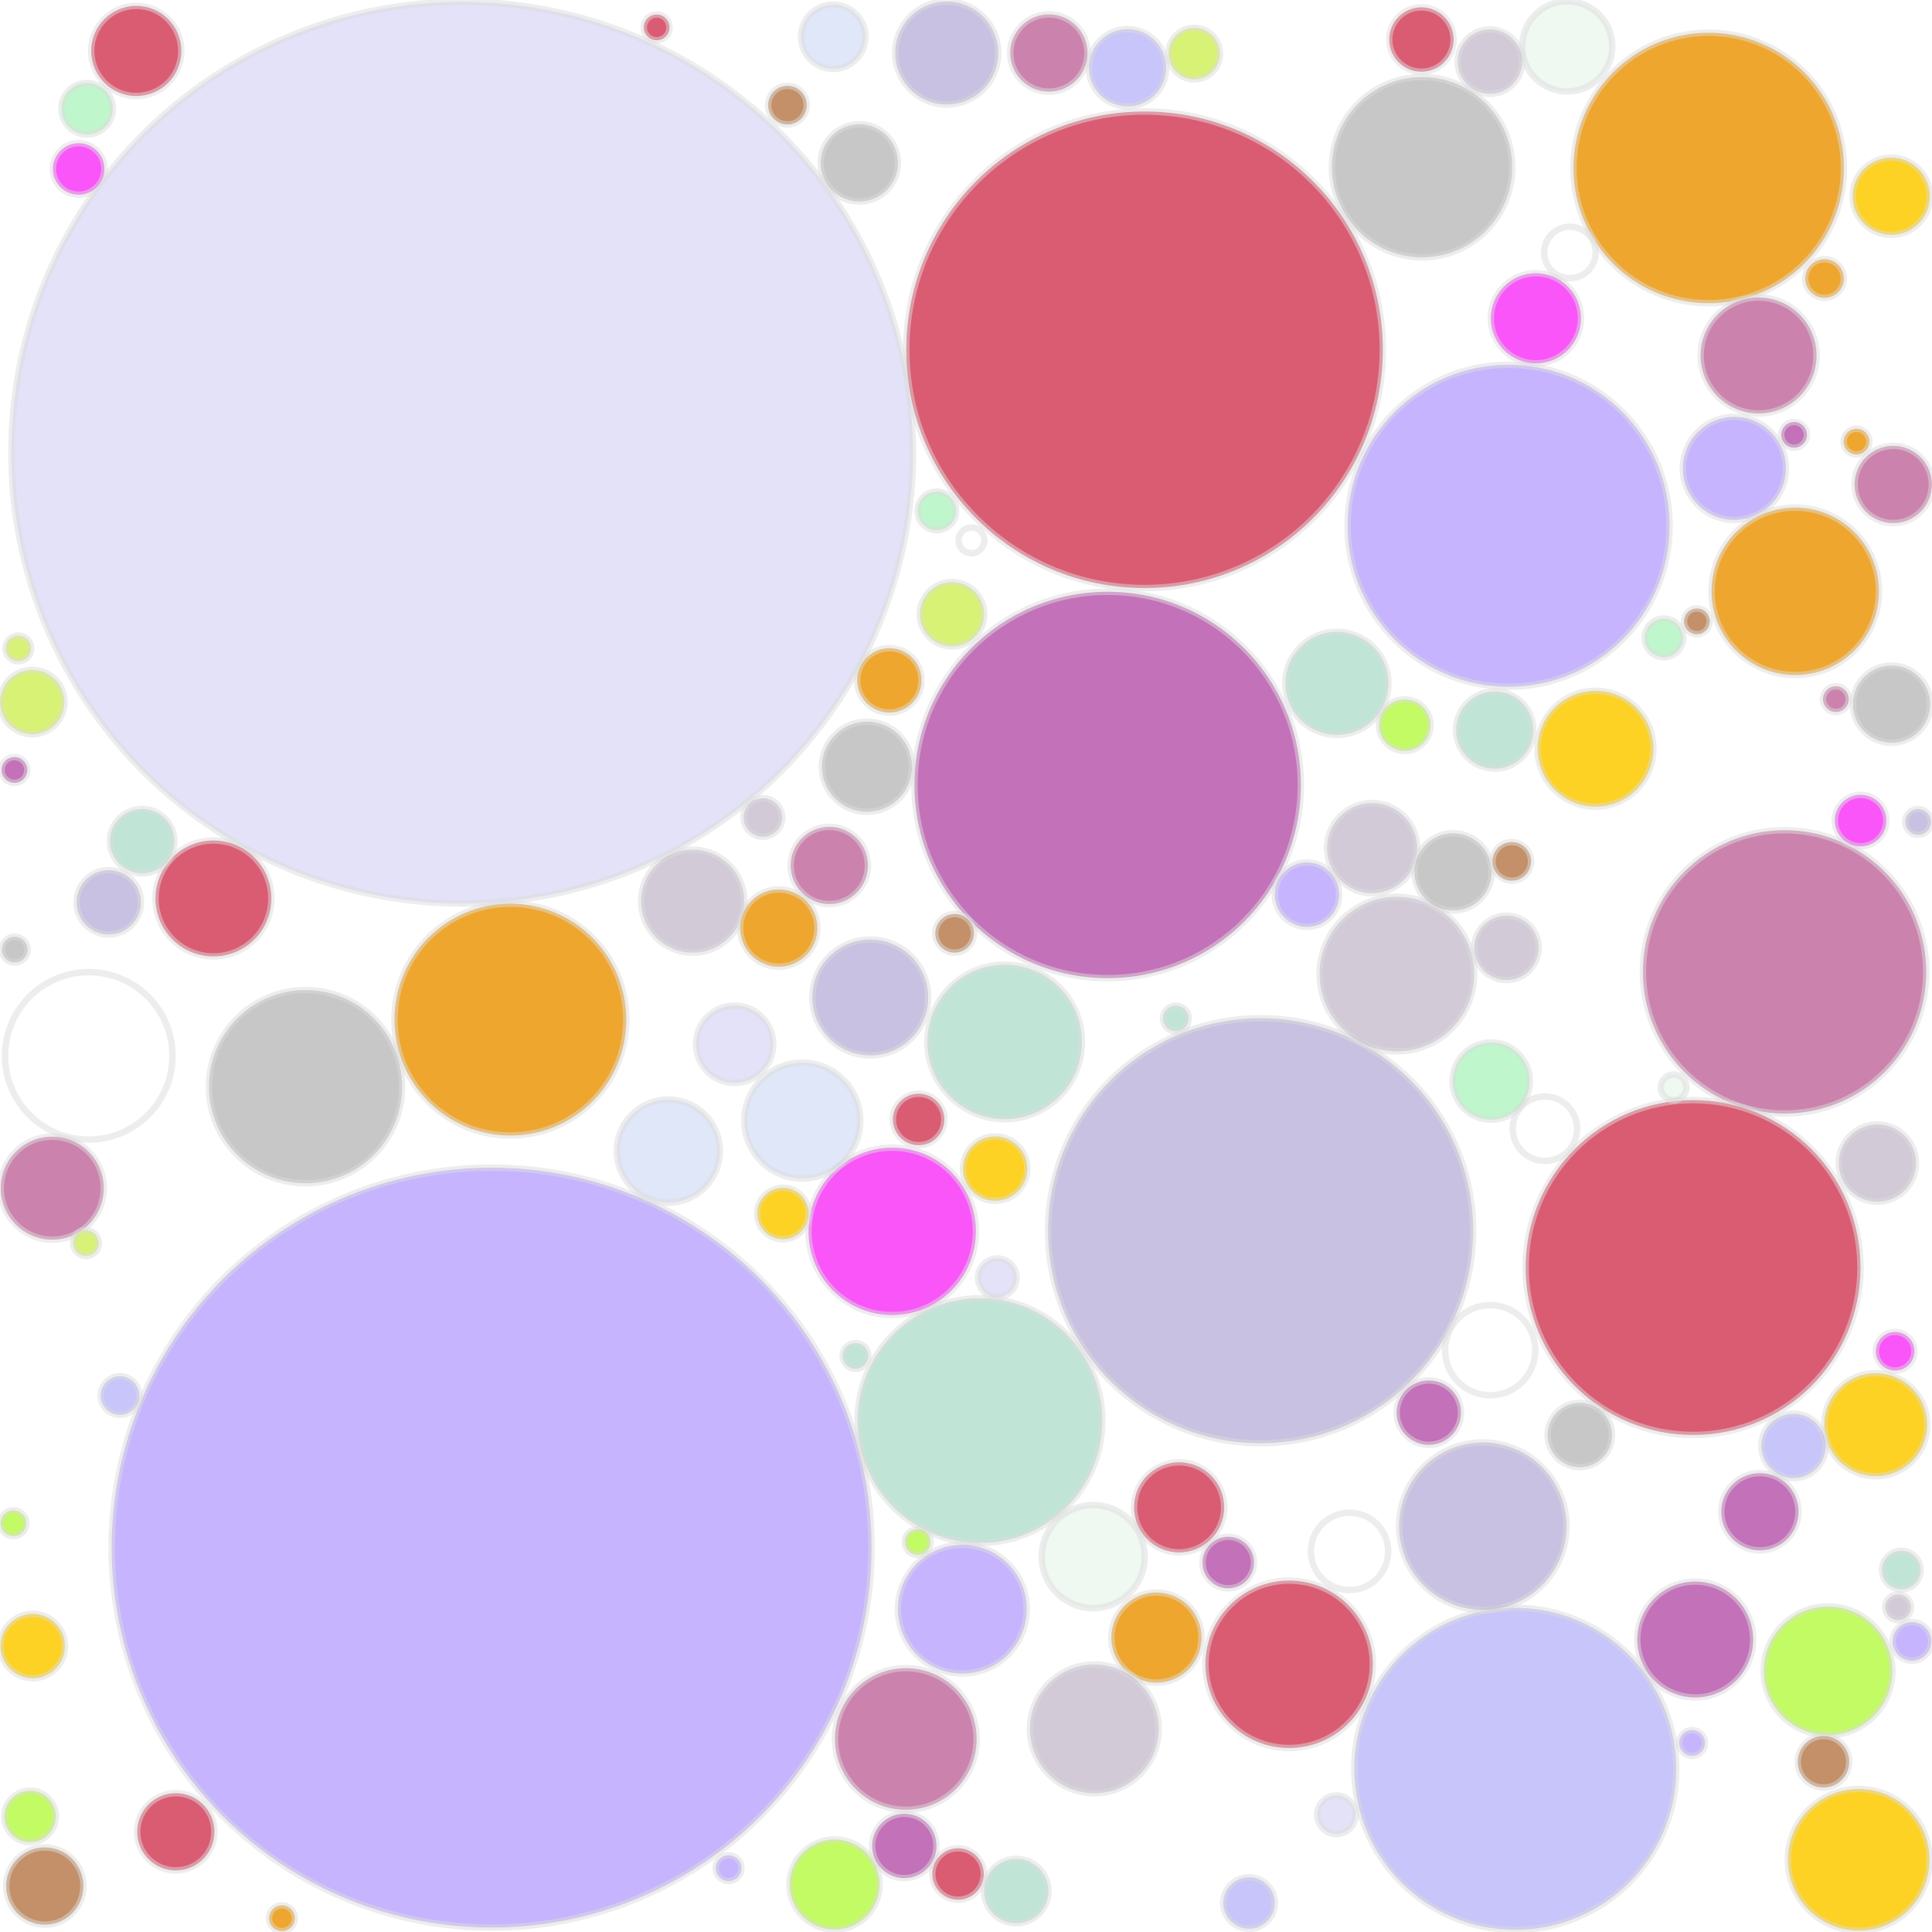 <svg height="300" width="300" xmlns="http://www.w3.org/2000/svg">
<rect fill="#FFF" height="100%" width="100%" x="0" y="0"/>
<circle cx="2.291" cy="147.455" fill="rgb(81,81,81)" fill-opacity="0.318" r="2" stroke="#ddd" stroke-opacity="0.5" stroke-width="1"/>
<circle cx="76.338" cy="240.311" fill="rgb(85,31,253)" fill-opacity="0.333" r="59" stroke="#ddd" stroke-opacity="0.5" stroke-width="1"/>
<circle cx="71.765" cy="70.291" fill="rgb(31,17,209)" fill-opacity="0.122" r="70" stroke="#ddd" stroke-opacity="0.5" stroke-width="1"/>
<circle cx="243.354" cy="7.204" fill="rgb(17,160,56)" fill-opacity="0.067" r="7" stroke="#ddd" stroke-opacity="0.5" stroke-width="1"/>
<circle cx="177.725" cy="54.313" fill="rgb(209,56,83)" fill-opacity="0.82" r="37" stroke="#ddd" stroke-opacity="0.5" stroke-width="1"/>
<circle cx="12.215" cy="26.234" fill="rgb(249,81,249)" fill-opacity="0.976" r="4" stroke="#ddd" stroke-opacity="0.5" stroke-width="1"/>
<circle cx="171.998" cy="121.887" fill="rgb(161,31,144)" fill-opacity="0.631" r="30" stroke="#ddd" stroke-opacity="0.5" stroke-width="1"/>
<circle cx="118.462" cy="126.941" fill="rgb(56,17,79)" fill-opacity="0.22" r="3" stroke="#ddd" stroke-opacity="0.5" stroke-width="1"/>
<circle cx="152.164" cy="220.592" fill="rgb(144,209,183)" fill-opacity="0.565" r="19" stroke="#ddd" stroke-opacity="0.5" stroke-width="1"/>
<circle cx="265.323" cy="26.083" fill="rgb(238,160,31)" fill-opacity="0.933" r="21" stroke="#ddd" stroke-opacity="0.5" stroke-width="1"/>
<circle cx="195.745" cy="191.108" fill="rgb(79,56,160)" fill-opacity="0.31" r="33" stroke="#ddd" stroke-opacity="0.5" stroke-width="1"/>
<circle cx="277.105" cy="150.91" fill="rgb(183,83,141)" fill-opacity="0.718" r="22" stroke="#ddd" stroke-opacity="0.5" stroke-width="1"/>
<circle cx="220.819" cy="25.96" fill="rgb(81,81,81)" fill-opacity="0.318" r="14" stroke="#ddd" stroke-opacity="0.5" stroke-width="1"/>
<circle cx="169.754" cy="241.709" fill="rgb(17,160,56)" fill-opacity="0.067" r="8" stroke="#ddd" stroke-opacity="0.5" stroke-width="1"/>
<circle cx="262.898" cy="196.822" fill="rgb(209,56,83)" fill-opacity="0.82" r="26" stroke="#ddd" stroke-opacity="0.5" stroke-width="1"/>
<circle cx="6.952" cy="292.864" fill="rgb(160,79,17)" fill-opacity="0.627" r="6" stroke="#ddd" stroke-opacity="0.5" stroke-width="1"/>
<circle cx="138.54" cy="191.205" fill="rgb(249,81,249)" fill-opacity="0.976" r="13" stroke="#ddd" stroke-opacity="0.5" stroke-width="1"/>
<circle cx="216.906" cy="151.257" fill="rgb(56,17,79)" fill-opacity="0.22" r="12" stroke="#ddd" stroke-opacity="0.5" stroke-width="1"/>
<circle cx="207.592" cy="106.115" fill="rgb(144,209,183)" fill-opacity="0.565" r="8" stroke="#ddd" stroke-opacity="0.5" stroke-width="1"/>
<circle cx="79.253" cy="158.327" fill="rgb(238,160,31)" fill-opacity="0.933" r="18" stroke="#ddd" stroke-opacity="0.5" stroke-width="1"/>
<circle cx="243.777" cy="39.202" fill="rgb(1,249,156)" fill-opacity="0.004" r="4" stroke="#ddd" stroke-opacity="0.5" stroke-width="1"/>
<circle cx="235.287" cy="274.665" fill="rgb(83,79,238)" fill-opacity="0.325" r="25" stroke="#ddd" stroke-opacity="0.5" stroke-width="1"/>
<circle cx="140.654" cy="270.027" fill="rgb(183,83,141)" fill-opacity="0.718" r="11" stroke="#ddd" stroke-opacity="0.5" stroke-width="1"/>
<circle cx="293.715" cy="109.339" fill="rgb(81,81,81)" fill-opacity="0.318" r="6" stroke="#ddd" stroke-opacity="0.5" stroke-width="1"/>
<circle cx="113.133" cy="290.098" fill="rgb(85,31,253)" fill-opacity="0.333" r="2" stroke="#ddd" stroke-opacity="0.5" stroke-width="1"/>
<circle cx="103.784" cy="178.736" fill="rgb(35,83,206)" fill-opacity="0.137" r="8" stroke="#ddd" stroke-opacity="0.5" stroke-width="1"/>
<circle cx="213.061" cy="131.691" fill="rgb(56,17,79)" fill-opacity="0.22" r="7" stroke="#ddd" stroke-opacity="0.5" stroke-width="1"/>
<circle cx="13.786" cy="163.955" fill="rgb(1,249,156)" fill-opacity="0.004" r="13" stroke="#ddd" stroke-opacity="0.5" stroke-width="1"/>
<circle cx="297.84" cy="127.629" fill="rgb(79,56,160)" fill-opacity="0.31" r="2" stroke="#ddd" stroke-opacity="0.5" stroke-width="1"/>
<circle cx="218.135" cy="112.602" fill="rgb(156,249,1)" fill-opacity="0.612" r="4" stroke="#ddd" stroke-opacity="0.5" stroke-width="1"/>
<circle cx="142.643" cy="173.827" fill="rgb(209,56,83)" fill-opacity="0.82" r="4" stroke="#ddd" stroke-opacity="0.5" stroke-width="1"/>
<circle cx="147.83" cy="95.38" fill="rgb(206,238,85)" fill-opacity="0.808" r="5" stroke="#ddd" stroke-opacity="0.5" stroke-width="1"/>
<circle cx="179.574" cy="254.281" fill="rgb(238,160,31)" fill-opacity="0.933" r="7" stroke="#ddd" stroke-opacity="0.5" stroke-width="1"/>
<circle cx="239.891" cy="175.265" fill="rgb(1,249,156)" fill-opacity="0.004" r="5" stroke="#ddd" stroke-opacity="0.5" stroke-width="1"/>
<circle cx="273.072" cy="55.199" fill="rgb(183,83,141)" fill-opacity="0.718" r="9" stroke="#ddd" stroke-opacity="0.5" stroke-width="1"/>
<circle cx="47.444" cy="168.733" fill="rgb(81,81,81)" fill-opacity="0.318" r="15" stroke="#ddd" stroke-opacity="0.5" stroke-width="1"/>
<circle cx="207.516" cy="281.799" fill="rgb(31,17,209)" fill-opacity="0.122" r="3" stroke="#ddd" stroke-opacity="0.5" stroke-width="1"/>
<circle cx="21.16" cy="7.91" fill="rgb(209,56,83)" fill-opacity="0.82" r="7" stroke="#ddd" stroke-opacity="0.5" stroke-width="1"/>
<circle cx="147.007" cy="8.233" fill="rgb(79,56,160)" fill-opacity="0.31" r="8" stroke="#ddd" stroke-opacity="0.5" stroke-width="1"/>
<circle cx="234.251" cy="81.642" fill="rgb(85,31,253)" fill-opacity="0.333" r="25" stroke="#ddd" stroke-opacity="0.5" stroke-width="1"/>
<circle cx="142.505" cy="239.455" fill="rgb(156,249,1)" fill-opacity="0.612" r="2" stroke="#ddd" stroke-opacity="0.5" stroke-width="1"/>
<circle cx="200.18" cy="258.431" fill="rgb(209,56,83)" fill-opacity="0.82" r="13" stroke="#ddd" stroke-opacity="0.5" stroke-width="1"/>
<circle cx="124.58" cy="174.001" fill="rgb(35,83,206)" fill-opacity="0.137" r="9" stroke="#ddd" stroke-opacity="0.5" stroke-width="1"/>
<circle cx="263.233" cy="254.583" fill="rgb(161,31,144)" fill-opacity="0.631" r="9" stroke="#ddd" stroke-opacity="0.5" stroke-width="1"/>
<circle cx="233.923" cy="147.183" fill="rgb(56,17,79)" fill-opacity="0.22" r="5" stroke="#ddd" stroke-opacity="0.5" stroke-width="1"/>
<circle cx="145.472" cy="79.337" fill="rgb(141,238,161)" fill-opacity="0.553" r="3" stroke="#ddd" stroke-opacity="0.5" stroke-width="1"/>
<circle cx="193.947" cy="295.498" fill="rgb(83,79,238)" fill-opacity="0.325" r="4" stroke="#ddd" stroke-opacity="0.5" stroke-width="1"/>
<circle cx="129.594" cy="292.631" fill="rgb(156,249,1)" fill-opacity="0.612" r="7" stroke="#ddd" stroke-opacity="0.5" stroke-width="1"/>
<circle cx="220.717" cy="6.138" fill="rgb(209,56,83)" fill-opacity="0.82" r="5" stroke="#ddd" stroke-opacity="0.5" stroke-width="1"/>
<circle cx="140.419" cy="286.639" fill="rgb(161,31,144)" fill-opacity="0.631" r="5" stroke="#ddd" stroke-opacity="0.5" stroke-width="1"/>
<circle cx="291.514" cy="180.603" fill="rgb(56,17,79)" fill-opacity="0.22" r="6" stroke="#ddd" stroke-opacity="0.5" stroke-width="1"/>
<circle cx="232.098" cy="113.36" fill="rgb(144,209,183)" fill-opacity="0.565" r="6" stroke="#ddd" stroke-opacity="0.5" stroke-width="1"/>
<circle cx="43.785" cy="297.858" fill="rgb(238,160,31)" fill-opacity="0.933" r="2" stroke="#ddd" stroke-opacity="0.5" stroke-width="1"/>
<circle cx="230.249" cy="236.983" fill="rgb(79,56,160)" fill-opacity="0.31" r="13" stroke="#ddd" stroke-opacity="0.5" stroke-width="1"/>
<circle cx="134.621" cy="119.055" fill="rgb(81,81,81)" fill-opacity="0.318" r="7" stroke="#ddd" stroke-opacity="0.5" stroke-width="1"/>
<circle cx="296.886" cy="254.875" fill="rgb(85,31,253)" fill-opacity="0.333" r="3" stroke="#ddd" stroke-opacity="0.5" stroke-width="1"/>
<circle cx="291.262" cy="221.226" fill="rgb(253,209,35)" fill-opacity="0.992" r="8" stroke="#ddd" stroke-opacity="0.5" stroke-width="1"/>
<circle cx="33.141" cy="139.511" fill="rgb(209,56,83)" fill-opacity="0.82" r="9" stroke="#ddd" stroke-opacity="0.5" stroke-width="1"/>
<circle cx="156.005" cy="161.789" fill="rgb(144,209,183)" fill-opacity="0.565" r="12" stroke="#ddd" stroke-opacity="0.5" stroke-width="1"/>
<circle cx="18.628" cy="216.699" fill="rgb(83,79,238)" fill-opacity="0.325" r="3" stroke="#ddd" stroke-opacity="0.5" stroke-width="1"/>
<circle cx="285.071" cy="108.564" fill="rgb(183,83,141)" fill-opacity="0.718" r="2" stroke="#ddd" stroke-opacity="0.5" stroke-width="1"/>
<circle cx="225.63" cy="135.389" fill="rgb(81,81,81)" fill-opacity="0.318" r="6" stroke="#ddd" stroke-opacity="0.5" stroke-width="1"/>
<circle cx="154.522" cy="181.459" fill="rgb(253,209,35)" fill-opacity="0.992" r="5" stroke="#ddd" stroke-opacity="0.5" stroke-width="1"/>
<circle cx="183.093" cy="234.06" fill="rgb(209,56,83)" fill-opacity="0.82" r="7" stroke="#ddd" stroke-opacity="0.5" stroke-width="1"/>
<circle cx="129.38" cy="5.713" fill="rgb(35,83,206)" fill-opacity="0.137" r="5" stroke="#ddd" stroke-opacity="0.5" stroke-width="1"/>
<circle cx="169.925" cy="268.457" fill="rgb(56,17,79)" fill-opacity="0.22" r="10" stroke="#ddd" stroke-opacity="0.5" stroke-width="1"/>
<circle cx="293.978" cy="75.229" fill="rgb(183,83,141)" fill-opacity="0.718" r="6" stroke="#ddd" stroke-opacity="0.5" stroke-width="1"/>
<circle cx="202.948" cy="138.922" fill="rgb(85,31,253)" fill-opacity="0.333" r="5" stroke="#ddd" stroke-opacity="0.5" stroke-width="1"/>
<circle cx="288.62" cy="288.785" fill="rgb(253,209,35)" fill-opacity="0.992" r="11" stroke="#ddd" stroke-opacity="0.5" stroke-width="1"/>
<circle cx="259.868" cy="168.849" fill="rgb(17,160,56)" fill-opacity="0.067" r="2" stroke="#ddd" stroke-opacity="0.5" stroke-width="1"/>
<circle cx="4.671" cy="282.057" fill="rgb(156,249,1)" fill-opacity="0.612" r="4" stroke="#ddd" stroke-opacity="0.5" stroke-width="1"/>
<circle cx="231.401" cy="209.658" fill="rgb(1,249,156)" fill-opacity="0.004" r="7" stroke="#ddd" stroke-opacity="0.5" stroke-width="1"/>
<circle cx="135.13" cy="154.884" fill="rgb(79,56,160)" fill-opacity="0.31" r="9" stroke="#ddd" stroke-opacity="0.5" stroke-width="1"/>
<circle cx="269.31" cy="72.73" fill="rgb(85,31,253)" fill-opacity="0.333" r="8" stroke="#ddd" stroke-opacity="0.5" stroke-width="1"/>
<circle cx="283.859" cy="259.444" fill="rgb(156,249,1)" fill-opacity="0.612" r="10" stroke="#ddd" stroke-opacity="0.5" stroke-width="1"/>
<circle cx="148.767" cy="290.992" fill="rgb(209,56,83)" fill-opacity="0.82" r="4" stroke="#ddd" stroke-opacity="0.5" stroke-width="1"/>
<circle cx="278.586" cy="67.522" fill="rgb(161,31,144)" fill-opacity="0.631" r="2" stroke="#ddd" stroke-opacity="0.5" stroke-width="1"/>
<circle cx="132.839" cy="210.55" fill="rgb(144,209,183)" fill-opacity="0.565" r="2" stroke="#ddd" stroke-opacity="0.5" stroke-width="1"/>
<circle cx="278.766" cy="91.821" fill="rgb(238,160,31)" fill-opacity="0.933" r="13" stroke="#ddd" stroke-opacity="0.5" stroke-width="1"/>
<circle cx="133.437" cy="25.293" fill="rgb(81,81,81)" fill-opacity="0.318" r="6" stroke="#ddd" stroke-opacity="0.5" stroke-width="1"/>
<circle cx="101.965" cy="4.253" fill="rgb(209,56,83)" fill-opacity="0.82" r="2" stroke="#ddd" stroke-opacity="0.5" stroke-width="1"/>
<circle cx="231.352" cy="9.569" fill="rgb(56,17,79)" fill-opacity="0.22" r="5" stroke="#ddd" stroke-opacity="0.5" stroke-width="1"/>
<circle cx="175.082" cy="10.518" fill="rgb(83,79,238)" fill-opacity="0.325" r="6" stroke="#ddd" stroke-opacity="0.5" stroke-width="1"/>
<circle cx="8.114" cy="184.498" fill="rgb(183,83,141)" fill-opacity="0.718" r="8" stroke="#ddd" stroke-opacity="0.5" stroke-width="1"/>
<circle cx="2.85" cy="100.688" fill="rgb(206,238,85)" fill-opacity="0.808" r="2" stroke="#ddd" stroke-opacity="0.5" stroke-width="1"/>
<circle cx="283.313" cy="43.251" fill="rgb(238,160,31)" fill-opacity="0.933" r="3" stroke="#ddd" stroke-opacity="0.5" stroke-width="1"/>
<circle cx="231.552" cy="167.871" fill="rgb(141,238,161)" fill-opacity="0.553" r="6" stroke="#ddd" stroke-opacity="0.5" stroke-width="1"/>
<circle cx="121.566" cy="188.433" fill="rgb(253,209,35)" fill-opacity="0.992" r="4" stroke="#ddd" stroke-opacity="0.5" stroke-width="1"/>
<circle cx="247.741" cy="116.262" fill="rgb(253,209,35)" fill-opacity="0.992" r="9" stroke="#ddd" stroke-opacity="0.5" stroke-width="1"/>
<circle cx="2.094" cy="236.527" fill="rgb(156,249,1)" fill-opacity="0.612" r="2" stroke="#ddd" stroke-opacity="0.5" stroke-width="1"/>
<circle cx="234.748" cy="133.753" fill="rgb(160,79,17)" fill-opacity="0.627" r="3" stroke="#ddd" stroke-opacity="0.5" stroke-width="1"/>
<circle cx="288.91" cy="127.42" fill="rgb(249,81,249)" fill-opacity="0.976" r="4" stroke="#ddd" stroke-opacity="0.5" stroke-width="1"/>
<circle cx="22.071" cy="130.614" fill="rgb(144,209,183)" fill-opacity="0.565" r="5" stroke="#ddd" stroke-opacity="0.5" stroke-width="1"/>
<circle cx="13.529" cy="16.887" fill="rgb(141,238,161)" fill-opacity="0.553" r="4" stroke="#ddd" stroke-opacity="0.5" stroke-width="1"/>
<circle cx="185.442" cy="8.327" fill="rgb(206,238,85)" fill-opacity="0.808" r="4" stroke="#ddd" stroke-opacity="0.5" stroke-width="1"/>
<circle cx="149.427" cy="249.87" fill="rgb(85,31,253)" fill-opacity="0.333" r="10" stroke="#ddd" stroke-opacity="0.5" stroke-width="1"/>
<circle cx="283.15" cy="273.566" fill="rgb(160,79,17)" fill-opacity="0.627" r="4" stroke="#ddd" stroke-opacity="0.5" stroke-width="1"/>
<circle cx="107.556" cy="139.933" fill="rgb(56,17,79)" fill-opacity="0.22" r="8" stroke="#ddd" stroke-opacity="0.5" stroke-width="1"/>
<circle cx="120.928" cy="144.113" fill="rgb(238,160,31)" fill-opacity="0.933" r="6" stroke="#ddd" stroke-opacity="0.5" stroke-width="1"/>
<circle cx="245.315" cy="222.828" fill="rgb(81,81,81)" fill-opacity="0.318" r="5" stroke="#ddd" stroke-opacity="0.5" stroke-width="1"/>
<circle cx="263.487" cy="96.483" fill="rgb(160,79,17)" fill-opacity="0.627" r="2" stroke="#ddd" stroke-opacity="0.5" stroke-width="1"/>
<circle cx="238.492" cy="49.424" fill="rgb(249,81,249)" fill-opacity="0.976" r="7" stroke="#ddd" stroke-opacity="0.5" stroke-width="1"/>
<circle cx="294.741" cy="249.582" fill="rgb(56,17,79)" fill-opacity="0.22" r="2" stroke="#ddd" stroke-opacity="0.5" stroke-width="1"/>
<circle cx="128.772" cy="134.387" fill="rgb(183,83,141)" fill-opacity="0.718" r="6" stroke="#ddd" stroke-opacity="0.5" stroke-width="1"/>
<circle cx="154.86" cy="198.411" fill="rgb(31,17,209)" fill-opacity="0.122" r="3" stroke="#ddd" stroke-opacity="0.5" stroke-width="1"/>
<circle cx="221.869" cy="219.354" fill="rgb(161,31,144)" fill-opacity="0.631" r="5" stroke="#ddd" stroke-opacity="0.5" stroke-width="1"/>
<circle cx="295.233" cy="243.801" fill="rgb(144,209,183)" fill-opacity="0.565" r="3" stroke="#ddd" stroke-opacity="0.5" stroke-width="1"/>
<circle cx="278.502" cy="224.526" fill="rgb(83,79,238)" fill-opacity="0.325" r="5" stroke="#ddd" stroke-opacity="0.5" stroke-width="1"/>
<circle cx="114.068" cy="162.153" fill="rgb(31,17,209)" fill-opacity="0.122" r="6" stroke="#ddd" stroke-opacity="0.5" stroke-width="1"/>
<circle cx="294.275" cy="209.82" fill="rgb(249,81,249)" fill-opacity="0.976" r="3" stroke="#ddd" stroke-opacity="0.5" stroke-width="1"/>
<circle cx="5.083" cy="255.599" fill="rgb(253,209,35)" fill-opacity="0.992" r="5" stroke="#ddd" stroke-opacity="0.5" stroke-width="1"/>
<circle cx="27.299" cy="284.44" fill="rgb(209,56,83)" fill-opacity="0.82" r="6" stroke="#ddd" stroke-opacity="0.5" stroke-width="1"/>
<circle cx="13.358" cy="193.029" fill="rgb(206,238,85)" fill-opacity="0.808" r="2" stroke="#ddd" stroke-opacity="0.5" stroke-width="1"/>
<circle cx="2.243" cy="119.563" fill="rgb(161,31,144)" fill-opacity="0.631" r="2" stroke="#ddd" stroke-opacity="0.5" stroke-width="1"/>
<circle cx="5.012" cy="109.014" fill="rgb(206,238,85)" fill-opacity="0.808" r="5" stroke="#ddd" stroke-opacity="0.5" stroke-width="1"/>
<circle cx="190.72" cy="242.633" fill="rgb(161,31,144)" fill-opacity="0.631" r="4" stroke="#ddd" stroke-opacity="0.5" stroke-width="1"/>
<circle cx="157.805" cy="293.647" fill="rgb(144,209,183)" fill-opacity="0.565" r="5" stroke="#ddd" stroke-opacity="0.5" stroke-width="1"/>
<circle cx="138.098" cy="105.648" fill="rgb(238,160,31)" fill-opacity="0.933" r="5" stroke="#ddd" stroke-opacity="0.5" stroke-width="1"/>
<circle cx="209.555" cy="240.899" fill="rgb(1,249,156)" fill-opacity="0.004" r="6" stroke="#ddd" stroke-opacity="0.5" stroke-width="1"/>
<circle cx="16.888" cy="140.114" fill="rgb(79,56,160)" fill-opacity="0.31" r="5" stroke="#ddd" stroke-opacity="0.5" stroke-width="1"/>
<circle cx="258.367" cy="99.039" fill="rgb(141,238,161)" fill-opacity="0.553" r="3" stroke="#ddd" stroke-opacity="0.5" stroke-width="1"/>
<circle cx="262.747" cy="270.648" fill="rgb(85,31,253)" fill-opacity="0.333" r="2" stroke="#ddd" stroke-opacity="0.5" stroke-width="1"/>
<circle cx="122.272" cy="16.327" fill="rgb(160,79,17)" fill-opacity="0.627" r="3" stroke="#ddd" stroke-opacity="0.5" stroke-width="1"/>
<circle cx="273.278" cy="234.742" fill="rgb(161,31,144)" fill-opacity="0.631" r="6" stroke="#ddd" stroke-opacity="0.5" stroke-width="1"/>
<circle cx="150.847" cy="83.904" fill="rgb(1,249,156)" fill-opacity="0.004" r="2" stroke="#ddd" stroke-opacity="0.5" stroke-width="1"/>
<circle cx="293.671" cy="30.475" fill="rgb(253,209,35)" fill-opacity="0.992" r="6" stroke="#ddd" stroke-opacity="0.5" stroke-width="1"/>
<circle cx="148.231" cy="144.928" fill="rgb(160,79,17)" fill-opacity="0.627" r="3" stroke="#ddd" stroke-opacity="0.5" stroke-width="1"/>
<circle cx="182.582" cy="158.151" fill="rgb(144,209,183)" fill-opacity="0.565" r="2" stroke="#ddd" stroke-opacity="0.5" stroke-width="1"/>
<circle cx="288.278" cy="68.577" fill="rgb(238,160,31)" fill-opacity="0.933" r="2" stroke="#ddd" stroke-opacity="0.5" stroke-width="1"/>
<circle cx="162.868" cy="8.231" fill="rgb(183,83,141)" fill-opacity="0.718" r="6" stroke="#ddd" stroke-opacity="0.5" stroke-width="1"/>
</svg>